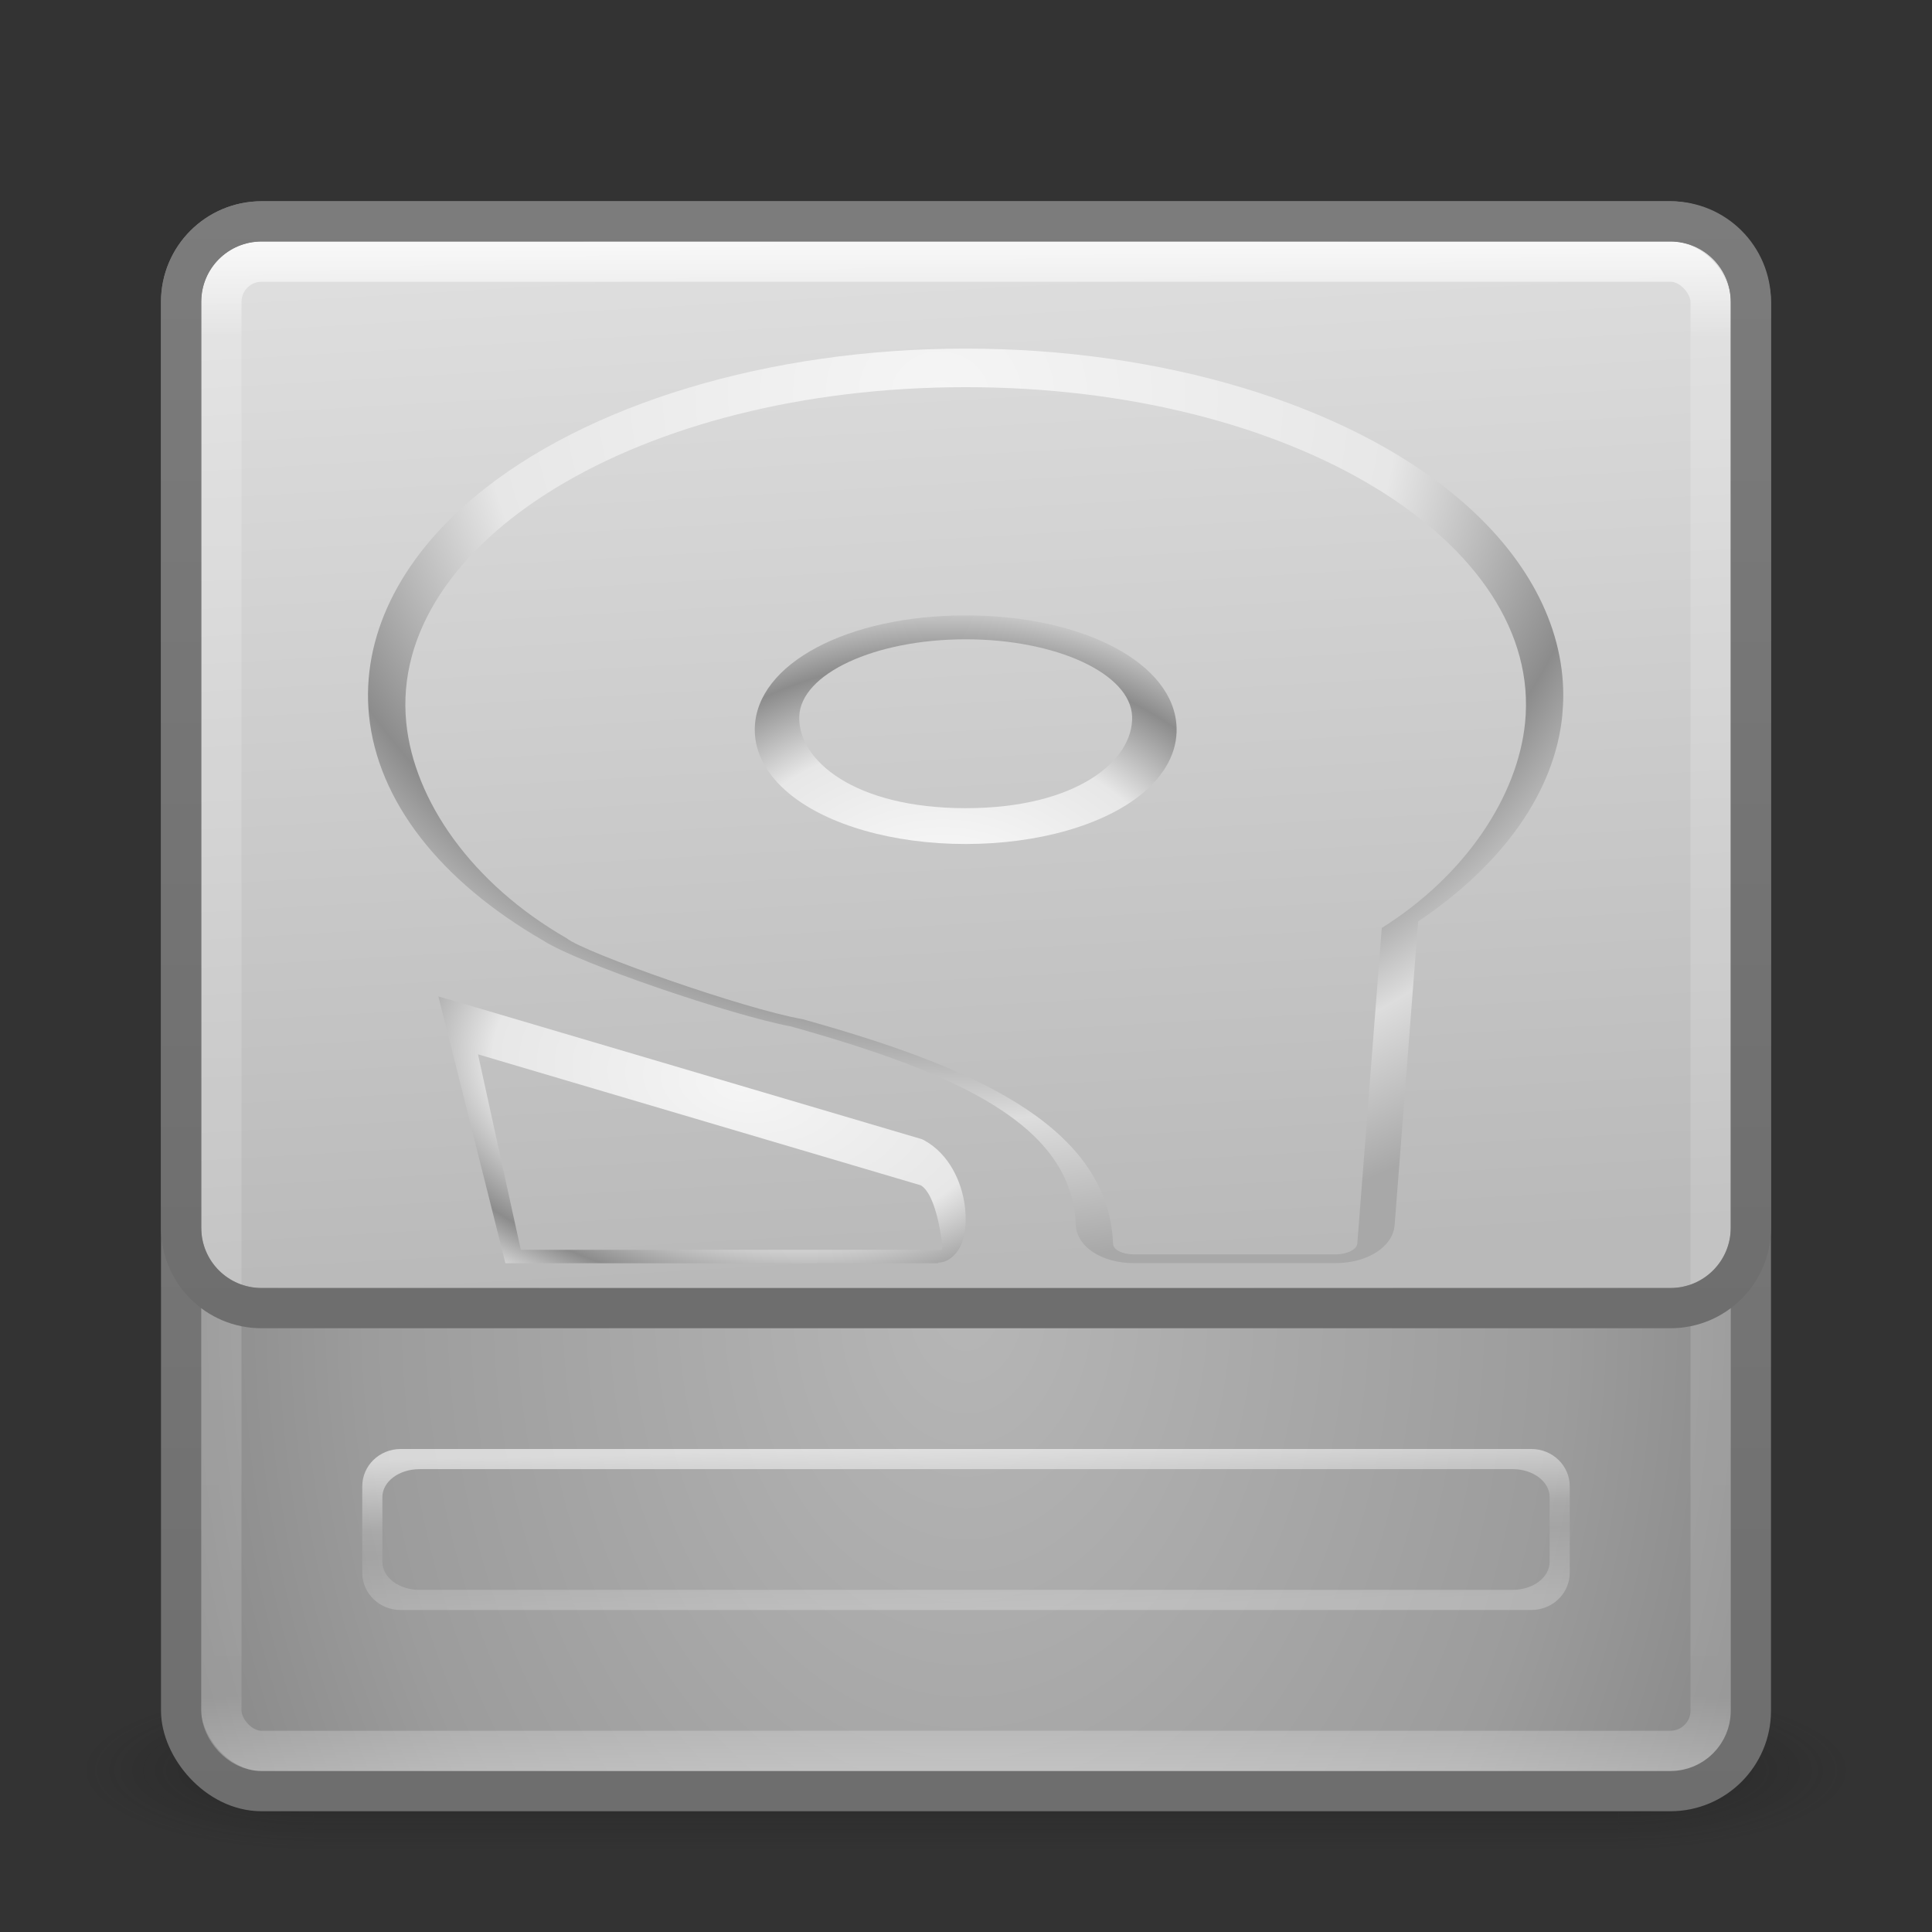 <?xml version="1.0" encoding="UTF-8" standalone="no"?>
<!-- Created with Inkscape (http://www.inkscape.org/) -->

<svg
   xmlns:dc="http://purl.org/dc/elements/1.1/"
   xmlns:cc="http://creativecommons.org/ns#"
   xmlns:rdf="http://www.w3.org/1999/02/22-rdf-syntax-ns#"
   xmlns:svg="http://www.w3.org/2000/svg"
   xmlns="http://www.w3.org/2000/svg"
   xmlns:xlink="http://www.w3.org/1999/xlink"
   xmlns:sodipodi="http://sodipodi.sourceforge.net/DTD/sodipodi-0.dtd"
   xmlns:inkscape="http://www.inkscape.org/namespaces/inkscape"
   version="1.1"
   width="48"
   height="48"
   id="svg4471"
   inkscape:version="0.91 r"
   sodipodi:docname="gnome-disks.svg">
  <rect width="100%" height="100%" fill="#333333" stroke="none"/>
  <sodipodi:namedview
     pagecolor="#ffc3ff"
     bordercolor="#666666"
     borderopacity="1"
     objecttolerance="10"
     gridtolerance="10"
     guidetolerance="10"
     inkscape:pageopacity="0"
     inkscape:pageshadow="2"
     inkscape:window-width="1600"
     inkscape:window-height="845"
     id="namedview114"
     showgrid="false"
     inkscape:zoom="8.6599296"
     inkscape:cx="-0.85240482"
     inkscape:cy="16.461595"
     inkscape:window-x="0"
     inkscape:window-y="30"
     inkscape:window-maximized="1"
     inkscape:current-layer="svg4471" />
  <defs
     id="defs4473">
    <linearGradient
       id="linearGradient4638">
      <stop
         offset="0"
         style="stop-color:#ffffff;stop-opacity:1"
         id="stop4640" />
      <stop
         offset="0.434"
         style="stop-color:#ffffff;stop-opacity:0.235"
         id="stop4642" />
      <stop
         offset="0.587"
         style="stop-color:#ffffff;stop-opacity:0.157"
         id="stop4644" />
      <stop
         offset="1"
         style="stop-color:#ffffff;stop-opacity:0.392"
         id="stop4646" />
    </linearGradient>
    <linearGradient
       x1="25.525"
       y1="35.429"
       x2="25.525"
       y2="15.738"
       id="linearGradient4330"
       xlink:href="#linearGradient3866-6"
       gradientUnits="userSpaceOnUse"
       gradientTransform="matrix(0.735,0,0,0.634,6.364,1.185)"
       spreadMethod="reflect" />
    <linearGradient
       id="linearGradient3866-6">
      <stop
         id="stop3868-7"
         style="stop-color:#969696;stop-opacity:1"
         offset="0" />
      <stop
         id="stop3872-0"
         style="stop-color:#858585;stop-opacity:0.635"
         offset="0.5" />
      <stop
         id="stop3870-0"
         style="stop-color:#939393;stop-opacity:0"
         offset="1" />
    </linearGradient>
    <linearGradient
       x1="24"
       y1="44"
       x2="24"
       y2="3.899"
       id="linearGradient4184"
       xlink:href="#linearGradient3856-8-9"
       gradientUnits="userSpaceOnUse"
       gradientTransform="matrix(-1,0,0,1,47.506,4.186)" />
    <linearGradient
       id="linearGradient3856-8-9">
      <stop
         id="stop3858-7-5"
         style="stop-color:#b67926;stop-opacity:1"
         offset="0" />
      <stop
         id="stop3860-2-2"
         style="stop-color:#eab41a;stop-opacity:1"
         offset="1" />
    </linearGradient>
    <linearGradient
       x1="24"
       y1="5"
       x2="24"
       y2="37.992"
       id="linearGradient3473-5"
       xlink:href="#linearGradient3924-803-9"
       gradientUnits="userSpaceOnUse"
       gradientTransform="translate(1.17e-5,1)" />
    <linearGradient
       id="linearGradient3924-803-9">
      <stop
         id="stop3252-4"
         style="stop-color:#ffffff;stop-opacity:1"
         offset="0" />
      <stop
         id="stop3254-4"
         style="stop-color:#ffffff;stop-opacity:0.235"
         offset="0.063" />
      <stop
         id="stop3256-1"
         style="stop-color:#ffffff;stop-opacity:0.157"
         offset="0.951" />
      <stop
         id="stop3258-8"
         style="stop-color:#ffffff;stop-opacity:0.392"
         offset="1" />
    </linearGradient>
    <linearGradient
       x1="24"
       y1="5"
       x2="24"
       y2="43"
       id="linearGradient3473"
       xlink:href="#linearGradient3924-803"
       gradientUnits="userSpaceOnUse"
       gradientTransform="translate(1.17e-5,1)" />
    <linearGradient
       id="linearGradient3924-803">
      <stop
         id="stop3252"
         style="stop-color:#ffffff;stop-opacity:1"
         offset="0" />
      <stop
         id="stop3254"
         style="stop-color:#ffffff;stop-opacity:0.235"
         offset="0.063" />
      <stop
         id="stop3256"
         style="stop-color:#ffffff;stop-opacity:0.157"
         offset="0.951" />
      <stop
         id="stop3258"
         style="stop-color:#ffffff;stop-opacity:0.392"
         offset="1" />
    </linearGradient>
    <linearGradient
       x1="15"
       y1="32"
       x2="15"
       y2="6"
       id="linearGradient4004-8"
       xlink:href="#linearGradient3909-3"
       gradientUnits="userSpaceOnUse" />
    <linearGradient
       id="linearGradient3909-3">
      <stop
         id="stop3911-8"
         style="stop-color:#dfdfdf;stop-opacity:1"
         offset="0" />
      <stop
         id="stop3913-4"
         style="stop-color:#b9b9b9;stop-opacity:1"
         offset="1" />
    </linearGradient>
    <linearGradient
       x1="19.567"
       y1="38.228"
       x2="19.567"
       y2="34.481"
       id="linearGradient4004-9"
       xlink:href="#linearGradient4026"
       gradientUnits="userSpaceOnUse"
       gradientTransform="translate(0,-1)" />
    <linearGradient
       id="linearGradient4026">
      <stop
         id="stop4028"
         style="stop-color:#ffeeb6;stop-opacity:1"
         offset="0" />
      <stop
         id="stop4030"
         style="stop-color:#feeeb7;stop-opacity:1"
         offset="1" />
    </linearGradient>
    <linearGradient
       x1="24"
       y1="5"
       x2="24"
       y2="43"
       id="linearGradient3068"
       xlink:href="#linearGradient3924-803-0"
       gradientUnits="userSpaceOnUse"
       gradientTransform="matrix(0.838,0,0,0.514,3.892,7.676)" />
    <linearGradient
       id="linearGradient3924-803-0">
      <stop
         id="stop3252-06"
         style="stop-color:#ffffff;stop-opacity:1"
         offset="0" />
      <stop
         id="stop3254-1"
         style="stop-color:#ffffff;stop-opacity:0.235"
         offset="0.063" />
      <stop
         id="stop3256-0"
         style="stop-color:#ffffff;stop-opacity:0.157"
         offset="0.951" />
      <stop
         id="stop3258-2"
         style="stop-color:#ffffff;stop-opacity:0.392"
         offset="1" />
    </linearGradient>
    <linearGradient
       x1="16.626"
       y1="15.298"
       x2="20.055"
       y2="24.628"
       id="linearGradient3071"
       xlink:href="#linearGradient8265-821-176-38-919-66-249-7-7"
       gradientUnits="userSpaceOnUse"
       gradientTransform="matrix(0.695,0,0,0.705,7.294,5.974)" />
    <linearGradient
       id="linearGradient8265-821-176-38-919-66-249-7-7">
      <stop
         id="stop2687-1-9"
         style="stop-color:#ffffff;stop-opacity:1"
         offset="0" />
      <stop
         id="stop2689-5-4"
         style="stop-color:#ffffff;stop-opacity:0"
         offset="1" />
    </linearGradient>
    <linearGradient
       x1="25.525"
       y1="30.189"
       x2="25.525"
       y2="15.738"
       id="linearGradient3074"
       xlink:href="#linearGradient3333-4-4"
       gradientUnits="userSpaceOnUse"
       gradientTransform="matrix(0.735,0,0,0.634,6.364,-0.209)"
       spreadMethod="reflect" />
    <linearGradient
       id="linearGradient3333-4-4">
      <stop
         id="stop3335-4-6"
         style="stop-color:#ffffff;stop-opacity:1"
         offset="0" />
      <stop
         id="stop3337-7-2"
         style="stop-color:#ffffff;stop-opacity:0"
         offset="1" />
    </linearGradient>
    <linearGradient
       x1="23.904"
       y1="35.75"
       x2="23.904"
       y2="20.443"
       id="linearGradient3077"
       xlink:href="#linearGradient3495"
       gradientUnits="userSpaceOnUse"
       gradientTransform="matrix(0.733,0,0,0.677,6.47,1.347)" />
    <linearGradient
       id="linearGradient3495">
      <stop
         id="stop3497"
         style="stop-color:#000000;stop-opacity:1"
         offset="0" />
      <stop
         id="stop3874"
         style="stop-color:#000000;stop-opacity:0.498"
         offset="0.5" />
      <stop
         id="stop3499"
         style="stop-color:#000000;stop-opacity:0"
         offset="1" />
    </linearGradient>
    <linearGradient
       x1="25.525"
       y1="30.189"
       x2="25.525"
       y2="15.738"
       id="linearGradient3080"
       xlink:href="#linearGradient3333-4"
       gradientUnits="userSpaceOnUse"
       gradientTransform="matrix(0.735,0,0,0.634,6.364,2.364)"
       spreadMethod="reflect" />
    <linearGradient
       id="linearGradient3333-4">
      <stop
         id="stop3335-4"
         style="stop-color:#ffffff;stop-opacity:1"
         offset="0" />
      <stop
         id="stop3337-7"
         style="stop-color:#ffffff;stop-opacity:0"
         offset="1" />
    </linearGradient>
    <linearGradient
       x1="25.525"
       y1="30.189"
       x2="25.525"
       y2="15.738"
       id="linearGradient3083"
       xlink:href="#linearGradient3866"
       gradientUnits="userSpaceOnUse"
       gradientTransform="matrix(0.735,0,0,0.634,6.364,1.185)"
       spreadMethod="reflect" />
    <linearGradient
       id="linearGradient3866">
      <stop
         id="stop3868"
         style="stop-color:#a0a0a0;stop-opacity:1"
         offset="0" />
      <stop
         id="stop3872"
         style="stop-color:#8f8f8f;stop-opacity:0.635"
         offset="0.5" />
      <stop
         id="stop3870"
         style="stop-color:#9d9d9d;stop-opacity:0"
         offset="1" />
    </linearGradient>
    <linearGradient
       x1="20.053"
       y1="10.637"
       x2="20.053"
       y2="45.244"
       id="linearGradient3086"
       xlink:href="#linearGradient3600"
       gradientUnits="userSpaceOnUse"
       gradientTransform="matrix(0.711,0,0,0.604,6.933,3.07)" />
    <linearGradient
       id="linearGradient3600">
      <stop
         id="stop3602"
         style="stop-color:#f4f4f4;stop-opacity:1"
         offset="0" />
      <stop
         id="stop3604"
         style="stop-color:#dbdbdb;stop-opacity:1"
         offset="1" />
    </linearGradient>
    <radialGradient
       cx="19.74"
       cy="8.45"
       r="20"
       fx="19.74"
       fy="8.45"
       id="radialGradient3155"
       xlink:href="#linearGradient3846"
       gradientUnits="userSpaceOnUse"
       gradientTransform="matrix(3.8129384e-8,1.536,-1.126,0,33.516,2.069)" />
    <linearGradient
       id="linearGradient3846">
      <stop
         id="stop3848"
         style="stop-color:#b6b6b6;stop-opacity:1"
         offset="0" />
      <stop
         id="stop3852"
         style="stop-color:#9c9c9c;stop-opacity:1"
         offset="0.661" />
      <stop
         id="stop3854"
         style="stop-color:#828282;stop-opacity:1"
         offset="1" />
    </linearGradient>
    <linearGradient
       x1="24"
       y1="44"
       x2="24"
       y2="3.899"
       id="linearGradient3157"
       xlink:href="#linearGradient3856"
       gradientUnits="userSpaceOnUse"
       gradientTransform="translate(-4.3e-5,1)" />
    <linearGradient
       id="linearGradient3856">
      <stop
         id="stop3858"
         style="stop-color:#6e6e6e;stop-opacity:1"
         offset="0" />
      <stop
         id="stop3860"
         style="stop-color:#828282;stop-opacity:1"
         offset="1" />
    </linearGradient>
    <radialGradient
       cx="4.993"
       cy="43.5"
       r="2.5"
       fx="4.993"
       fy="43.5"
       id="radialGradient3013-896"
       xlink:href="#linearGradient3688-166-749-2-324"
       gradientUnits="userSpaceOnUse"
       gradientTransform="matrix(2.004,0,0,1.4,27.988,-17.4)" />
    <linearGradient
       id="linearGradient3688-166-749-2-324">
      <stop
         id="stop3216"
         style="stop-color:#181818;stop-opacity:1"
         offset="0" />
      <stop
         id="stop3218"
         style="stop-color:#181818;stop-opacity:0"
         offset="1" />
    </linearGradient>
    <radialGradient
       cx="4.993"
       cy="43.5"
       r="2.5"
       fx="4.993"
       fy="43.5"
       id="radialGradient3015-826"
       xlink:href="#linearGradient3688-464-309-8-331"
       gradientUnits="userSpaceOnUse"
       gradientTransform="matrix(2.004,0,0,1.4,-20.012,-104.4)" />
    <linearGradient
       id="linearGradient3688-464-309-8-331">
      <stop
         id="stop3222"
         style="stop-color:#181818;stop-opacity:1"
         offset="0" />
      <stop
         id="stop3224"
         style="stop-color:#181818;stop-opacity:0"
         offset="1" />
    </linearGradient>
    <linearGradient
       id="linearGradient3702-501-757-6-946">
      <stop
         id="stop3228"
         style="stop-color:#181818;stop-opacity:0"
         offset="0" />
      <stop
         id="stop3230"
         style="stop-color:#181818;stop-opacity:1"
         offset="0.5" />
      <stop
         id="stop3232"
         style="stop-color:#181818;stop-opacity:0"
         offset="1" />
    </linearGradient>
    <linearGradient
       x1="25.058"
       y1="47.028"
       x2="25.058"
       y2="39.999"
       id="linearGradient4469"
       xlink:href="#linearGradient3702-501-757-6-946"
       gradientUnits="userSpaceOnUse" />
    <radialGradient
       cx="113.065"
       cy="97.588"
       r="2.563"
       fx="113.667"
       fy="98"
       id="radialGradient4241"
       gradientUnits="userSpaceOnUse">
      <stop
         id="stop4243"
         style="stop-color:#eeeeee;stop-opacity:1"
         offset="0" />
      <stop
         id="stop4245"
         style="stop-color:#cecece;stop-opacity:1"
         offset="0.16" />
      <stop
         id="stop4247"
         style="stop-color:#888888;stop-opacity:1"
         offset="0.468" />
      <stop
         id="stop4249"
         style="stop-color:#555555;stop-opacity:1"
         offset="1" />
    </radialGradient>
    <radialGradient
       cx="113.065"
       cy="97.588"
       r="2.563"
       fx="113.667"
       fy="98"
       id="radialGradient4680"
       gradientUnits="userSpaceOnUse">
      <stop
         id="stop4682"
         style="stop-color:#eeeeee;stop-opacity:1"
         offset="0" />
      <stop
         id="stop4684"
         style="stop-color:#cecece;stop-opacity:1"
         offset="0.16" />
      <stop
         id="stop4686"
         style="stop-color:#888888;stop-opacity:1"
         offset="0.468" />
      <stop
         id="stop4688"
         style="stop-color:#555555;stop-opacity:1"
         offset="1" />
    </radialGradient>
    <radialGradient
       cx="113.065"
       cy="97.588"
       r="2.563"
       fx="113.667"
       fy="98"
       id="radialGradient4691"
       gradientUnits="userSpaceOnUse">
      <stop
         id="stop4693"
         style="stop-color:#eeeeee;stop-opacity:1"
         offset="0" />
      <stop
         id="stop4695"
         style="stop-color:#cecece;stop-opacity:1"
         offset="0.16" />
      <stop
         id="stop4697"
         style="stop-color:#888888;stop-opacity:1"
         offset="0.468" />
      <stop
         id="stop4699"
         style="stop-color:#555555;stop-opacity:1"
         offset="1" />
    </radialGradient>
    <radialGradient
       cx="113.065"
       cy="97.588"
       r="2.563"
       fx="113.667"
       fy="98"
       id="radialGradient4702"
       gradientUnits="userSpaceOnUse">
      <stop
         id="stop4704"
         style="stop-color:#eeeeee;stop-opacity:1"
         offset="0" />
      <stop
         id="stop4706"
         style="stop-color:#cecece;stop-opacity:1"
         offset="0.16" />
      <stop
         id="stop4708"
         style="stop-color:#888888;stop-opacity:1"
         offset="0.468" />
      <stop
         id="stop4710"
         style="stop-color:#555555;stop-opacity:1"
         offset="1" />
    </radialGradient>
    <radialGradient
       r="78.728"
       gradientTransform="matrix(0.169,0,0,-0.119,0.32,38.144)"
       cx="142.62"
       cy="191.85"
       gradientUnits="userSpaceOnUse"
       id="radialGradient2920-4">
      <stop
         offset="0"
         style="stop-color:#fff"
         id="stop7611-2" />
      <stop
         offset=".47"
         style="stop-color:#e7e7e7"
         id="stop7677-6" />
      <stop
         offset=".672"
         style="stop-color:#8c8c8c"
         id="stop7613-0" />
      <stop
         offset=".835"
         style="stop-color:#ddd"
         id="stop7617-9" />
      <stop
         offset="1"
         style="stop-color:#a8a8a8"
         id="stop7615-2" />
    </radialGradient>
    <radialGradient
       r="2.563"
       gradientTransform="matrix(-0.329,0,0,0.35,-4.792,-8.532)"
       cx="113.07"
       cy="97.588"
       gradientUnits="userSpaceOnUse"
       xlink:href="#radialGradient4241-0"
       fy="98"
       fx="113.67"
       id="radialGradient2965-5" />
    <radialGradient
       r="2.563"
       cx="113.07"
       cy="97.588"
       gradientUnits="userSpaceOnUse"
       fy="98"
       fx="113.67"
       id="radialGradient4241-0">
      <stop
         offset="0"
         style="stop-color:#eee"
         id="stop4243-7" />
      <stop
         offset=".16"
         style="stop-color:#cecece"
         id="stop4245-9" />
      <stop
         offset=".468"
         style="stop-color:#888"
         id="stop4247-5" />
      <stop
         offset="1"
         style="stop-color:#555"
         id="stop4249-4" />
    </radialGradient>
    <radialGradient
       r="2.563"
       gradientTransform="matrix(0.223,-0.038,0.025,0.149,-64.901,-8.494)"
       cx="113.07"
       cy="97.588"
       gradientUnits="userSpaceOnUse"
       xlink:href="#radialGradient4241-0"
       fy="98"
       fx="113.67"
       id="radialGradient2959-4" />
    <radialGradient
       r="2.563"
       cx="113.07"
       cy="97.588"
       gradientUnits="userSpaceOnUse"
       fy="98"
       fx="113.67"
       id="radialGradient4725">
      <stop
         offset="0"
         style="stop-color:#eee"
         id="stop4727" />
      <stop
         offset=".16"
         style="stop-color:#cecece"
         id="stop4729" />
      <stop
         offset=".468"
         style="stop-color:#888"
         id="stop4731" />
      <stop
         offset="1"
         style="stop-color:#555"
         id="stop4733" />
    </radialGradient>
    <radialGradient
       r="2.563"
       gradientTransform="matrix(0.223,0.034,-0.023,0.149,-31.964,-16.658)"
       cx="113.07"
       cy="97.588"
       gradientUnits="userSpaceOnUse"
       xlink:href="#radialGradient4241-0"
       fy="98"
       fx="113.67"
       id="radialGradient2953-7" />
    <radialGradient
       r="2.563"
       cx="113.07"
       cy="97.588"
       gradientUnits="userSpaceOnUse"
       fy="98"
       fx="113.67"
       id="radialGradient4736">
      <stop
         offset="0"
         style="stop-color:#eee"
         id="stop4738" />
      <stop
         offset=".16"
         style="stop-color:#cecece"
         id="stop4740" />
      <stop
         offset=".468"
         style="stop-color:#888"
         id="stop4742" />
      <stop
         offset="1"
         style="stop-color:#555"
         id="stop4744" />
    </radialGradient>
    <radialGradient
       r="2.563"
       gradientTransform="matrix(0.329,0,0,0.35,-40.7,-8.532)"
       cx="113.07"
       cy="97.588"
       gradientUnits="userSpaceOnUse"
       xlink:href="#radialGradient4241-0"
       fy="98"
       fx="113.67"
       id="radialGradient2947-0" />
    <radialGradient
       r="2.563"
       cx="113.07"
       cy="97.588"
       gradientUnits="userSpaceOnUse"
       fy="98"
       fx="113.67"
       id="radialGradient4747">
      <stop
         offset="0"
         style="stop-color:#eee"
         id="stop4749" />
      <stop
         offset=".16"
         style="stop-color:#cecece"
         id="stop4751" />
      <stop
         offset=".468"
         style="stop-color:#888"
         id="stop4753" />
      <stop
         offset="1"
         style="stop-color:#555"
         id="stop4755" />
    </radialGradient>
    <linearGradient
       id="linearGradient9641">
      <stop
         style="stop-color:#babdb6;stop-opacity:1"
         offset="0"
         id="stop9643" />
      <stop
         style="stop-color:#555753;stop-opacity:1"
         offset="1"
         id="stop9645" />
    </linearGradient>
    <linearGradient
       id="linearGradient3804">
      <stop
         id="stop3806"
         offset="0"
         style="stop-color:#2f302e;stop-opacity:1;" />
      <stop
         id="stop3808"
         offset="1"
         style="stop-color:#555753;stop-opacity:1;" />
    </linearGradient>
    <linearGradient
       id="linearGradient4122">
      <stop
         style="stop-color:white;stop-opacity:1"
         offset="0"
         id="stop4124" />
      <stop
         id="stop4130"
         offset="0.25"
         style="stop-color:#babdb6;stop-opacity:1" />
      <stop
         style="stop-color:#eeeeec;stop-opacity:1"
         offset="0.375"
         id="stop4132" />
      <stop
         id="stop4126"
         offset="0.5"
         style="stop-color:#babdb6;stop-opacity:1" />
      <stop
         style="stop-color:#eeeeec;stop-opacity:1"
         offset="1"
         id="stop4128" />
    </linearGradient>
    <linearGradient
       id="linearGradient8838">
      <stop
         id="stop8840"
         style="stop-color:#000000;stop-opacity:1"
         offset="0" />
      <stop
         id="stop8842"
         style="stop-color:#000000;stop-opacity:0"
         offset="1" />
    </linearGradient>
    <linearGradient
       id="linearGradient5690">
      <stop
         style="stop-color:white;stop-opacity:1;"
         offset="0"
         id="stop5692" />
      <stop
         style="stop-color:#555753;stop-opacity:1"
         offset="1"
         id="stop5694" />
    </linearGradient>
    <linearGradient
       id="linearGradient4070">
      <stop
         id="stop4072"
         offset="0"
         style="stop-color:white;stop-opacity:1" />
      <stop
         style="stop-color:white;stop-opacity:1;"
         offset="0.5"
         id="stop4074" />
      <stop
         id="stop4076"
         offset="1"
         style="stop-color:#888a85;stop-opacity:1" />
    </linearGradient>
    <linearGradient
       id="linearGradient4078">
      <stop
         id="stop4080"
         offset="0"
         style="stop-color:#d3d7cf;stop-opacity:1" />
      <stop
         style="stop-color:#babdb6;stop-opacity:1"
         offset="0.5"
         id="stop4082" />
      <stop
         id="stop4084"
         offset="1"
         style="stop-color:#eeeeec;stop-opacity:0" />
    </linearGradient>
    <linearGradient
       inkscape:collect="always"
       xlink:href="#linearGradient4638"
       id="linearGradient4636-6"
       x1="24.4"
       y1="35.917"
       x2="24.498"
       y2="39.961"
       gradientUnits="userSpaceOnUse" />
    <linearGradient
       gradientTransform="matrix(1,0,0,-1,-45.505,38.821)"
       gradientUnits="userSpaceOnUse"
       xlink:href="#linearGradient3909-3"
       id="linearGradient4004-8-4"
       y2="6.062"
       x2="16.486"
       y1="32"
       x1="15" />
    <radialGradient
       gradientTransform="matrix(3.8129384e-8,1.536,-1.126,0,-11.989,2.889)"
       gradientUnits="userSpaceOnUse"
       xlink:href="#linearGradient3846-6"
       id="radialGradient3155-9"
       fy="8.45"
       fx="19.74"
       r="20"
       cy="8.45"
       cx="19.74" />
    <linearGradient
       id="linearGradient3846-6">
      <stop
         offset="0"
         style="stop-color:#e5e5e5;stop-opacity:1"
         id="stop3848-3" />
      <stop
         offset="0.262"
         style="stop-color:#b9b9b9;stop-opacity:1"
         id="stop3850" />
      <stop
         offset="0.661"
         style="stop-color:#9c9c9c;stop-opacity:1"
         id="stop3852-3" />
      <stop
         offset="1"
         style="stop-color:#828282;stop-opacity:1"
         id="stop3854-2" />
    </linearGradient>
    <radialGradient
       gradientTransform="matrix(2.004,0,0,1.4,27.988,-17.4)"
       gradientUnits="userSpaceOnUse"
       xlink:href="#linearGradient3688-166-749-2-324"
       id="radialGradient3013-896-7"
       fy="43.5"
       fx="4.993"
       r="2.5"
       cy="43.5"
       cx="4.993" />
    <radialGradient
       gradientTransform="matrix(2.004,0,0,1.4,-20.012,-104.4)"
       gradientUnits="userSpaceOnUse"
       xlink:href="#linearGradient3688-166-749-2-324"
       id="radialGradient3015-826-3"
       fy="43.5"
       fx="4.993"
       r="2.5"
       cy="43.5"
       cx="4.993" />
    <linearGradient
       gradientUnits="userSpaceOnUse"
       xlink:href="#linearGradient3702-501-757-6-946"
       id="linearGradient4585"
       y2="39.999"
       x2="25.058"
       y1="47.028"
       x1="25.058" />
    <radialGradient
       gradientUnits="userSpaceOnUse"
       id="radialGradient4241-2"
       fy="98"
       fx="113.667"
       r="2.563"
       cy="97.588"
       cx="113.065">
      <stop
         offset="0"
         style="stop-color:#eeeeee;stop-opacity:1"
         id="stop4243-6" />
      <stop
         offset="0.16"
         style="stop-color:#cecece;stop-opacity:1"
         id="stop4245-4" />
      <stop
         offset="0.468"
         style="stop-color:#888888;stop-opacity:1"
         id="stop4247-2" />
      <stop
         offset="1"
         style="stop-color:#555555;stop-opacity:1"
         id="stop4249-8" />
    </radialGradient>
    <radialGradient
       gradientUnits="userSpaceOnUse"
       id="radialGradient4680-4"
       fy="98"
       fx="113.667"
       r="2.563"
       cy="97.588"
       cx="113.065">
      <stop
         offset="0"
         style="stop-color:#eeeeee;stop-opacity:1"
         id="stop4682-7" />
      <stop
         offset="0.16"
         style="stop-color:#cecece;stop-opacity:1"
         id="stop4684-1" />
      <stop
         offset="0.468"
         style="stop-color:#888888;stop-opacity:1"
         id="stop4686-7" />
      <stop
         offset="1"
         style="stop-color:#555555;stop-opacity:1"
         id="stop4688-5" />
    </radialGradient>
    <radialGradient
       gradientUnits="userSpaceOnUse"
       id="radialGradient4691-7"
       fy="98"
       fx="113.667"
       r="2.563"
       cy="97.588"
       cx="113.065">
      <stop
         offset="0"
         style="stop-color:#eeeeee;stop-opacity:1"
         id="stop4693-3" />
      <stop
         offset="0.16"
         style="stop-color:#cecece;stop-opacity:1"
         id="stop4695-6" />
      <stop
         offset="0.468"
         style="stop-color:#888888;stop-opacity:1"
         id="stop4697-8" />
      <stop
         offset="1"
         style="stop-color:#555555;stop-opacity:1"
         id="stop4699-5" />
    </radialGradient>
    <radialGradient
       gradientUnits="userSpaceOnUse"
       id="radialGradient4702-7"
       fy="98"
       fx="113.667"
       r="2.563"
       cy="97.588"
       cx="113.065">
      <stop
         offset="0"
         style="stop-color:#eeeeee;stop-opacity:1"
         id="stop4704-6" />
      <stop
         offset="0.16"
         style="stop-color:#cecece;stop-opacity:1"
         id="stop4706-0" />
      <stop
         offset="0.468"
         style="stop-color:#888888;stop-opacity:1"
         id="stop4708-0" />
      <stop
         offset="1"
         style="stop-color:#555555;stop-opacity:1"
         id="stop4710-0" />
    </radialGradient>
    <radialGradient
       id="radialGradient2920-4-2"
       gradientUnits="userSpaceOnUse"
       cy="191.85"
       cx="142.62"
       gradientTransform="matrix(0.169,0,0,-0.119,0.32,38.144)"
       r="78.728">
      <stop
         id="stop7611-2-6"
         style="stop-color:#fff"
         offset="0" />
      <stop
         id="stop7677-6-7"
         style="stop-color:#e7e7e7"
         offset=".47" />
      <stop
         id="stop7613-0-9"
         style="stop-color:#8c8c8c"
         offset=".672" />
      <stop
         id="stop7617-9-6"
         style="stop-color:#ddd"
         offset=".835" />
      <stop
         id="stop7615-2-0"
         style="stop-color:#a8a8a8"
         offset="1" />
    </radialGradient>
    <radialGradient
       id="radialGradient2965-5-6"
       fx="113.67"
       fy="98"
       xlink:href="#radialGradient4241-0-0"
       gradientUnits="userSpaceOnUse"
       cy="97.588"
       cx="113.07"
       gradientTransform="matrix(-0.329,0,0,0.35,-4.792,-8.532)"
       r="2.563" />
    <radialGradient
       id="radialGradient4241-0-0"
       fx="113.67"
       fy="98"
       gradientUnits="userSpaceOnUse"
       cy="97.588"
       cx="113.07"
       r="2.563">
      <stop
         id="stop4243-7-1"
         style="stop-color:#eee"
         offset="0" />
      <stop
         id="stop4245-9-8"
         style="stop-color:#cecece"
         offset=".16" />
      <stop
         id="stop4247-5-6"
         style="stop-color:#888"
         offset=".468" />
      <stop
         id="stop4249-4-5"
         style="stop-color:#555"
         offset="1" />
    </radialGradient>
    <radialGradient
       id="radialGradient2959-4-5"
       fx="113.67"
       fy="98"
       xlink:href="#radialGradient4241-0-0"
       gradientUnits="userSpaceOnUse"
       cy="97.588"
       cx="113.07"
       gradientTransform="matrix(0.223,-0.038,0.025,0.149,-64.901,-8.494)"
       r="2.563" />
    <radialGradient
       id="radialGradient4725-1"
       fx="113.67"
       fy="98"
       gradientUnits="userSpaceOnUse"
       cy="97.588"
       cx="113.07"
       r="2.563">
      <stop
         id="stop4727-8"
         style="stop-color:#eee"
         offset="0" />
      <stop
         id="stop4729-5"
         style="stop-color:#cecece"
         offset=".16" />
      <stop
         id="stop4731-7"
         style="stop-color:#888"
         offset=".468" />
      <stop
         id="stop4733-5"
         style="stop-color:#555"
         offset="1" />
    </radialGradient>
    <radialGradient
       id="radialGradient2953-7-6"
       fx="113.67"
       fy="98"
       xlink:href="#radialGradient4241-0-0"
       gradientUnits="userSpaceOnUse"
       cy="97.588"
       cx="113.07"
       gradientTransform="matrix(0.223,0.034,-0.023,0.149,-31.964,-16.658)"
       r="2.563" />
    <radialGradient
       id="radialGradient4736-6"
       fx="113.67"
       fy="98"
       gradientUnits="userSpaceOnUse"
       cy="97.588"
       cx="113.07"
       r="2.563">
      <stop
         id="stop4738-2"
         style="stop-color:#eee"
         offset="0" />
      <stop
         id="stop4740-5"
         style="stop-color:#cecece"
         offset=".16" />
      <stop
         id="stop4742-9"
         style="stop-color:#888"
         offset=".468" />
      <stop
         id="stop4744-0"
         style="stop-color:#555"
         offset="1" />
    </radialGradient>
    <radialGradient
       id="radialGradient2947-0-3"
       fx="113.67"
       fy="98"
       xlink:href="#radialGradient4241-0-0"
       gradientUnits="userSpaceOnUse"
       cy="97.588"
       cx="113.07"
       gradientTransform="matrix(0.329,0,0,0.35,-40.7,-8.532)"
       r="2.563" />
    <radialGradient
       id="radialGradient4747-6"
       fx="113.67"
       fy="98"
       gradientUnits="userSpaceOnUse"
       cy="97.588"
       cx="113.07"
       r="2.563">
      <stop
         id="stop4749-8"
         style="stop-color:#eee"
         offset="0" />
      <stop
         id="stop4751-1"
         style="stop-color:#cecece"
         offset=".16" />
      <stop
         id="stop4753-6"
         style="stop-color:#888"
         offset=".468" />
      <stop
         id="stop4755-8"
         style="stop-color:#555"
         offset="1" />
    </radialGradient>
    <linearGradient
       y2="3.899"
       x2="24"
       y1="44"
       x1="24"
       gradientTransform="translate(-3.89e-6,-11)"
       gradientUnits="userSpaceOnUse"
       id="linearGradient4348"
       xlink:href="#linearGradient3856"
       inkscape:collect="always" />
    <radialGradient
       gradientTransform="matrix(0.352,-0.005,0.003,0.289,-27.024,-25.218)"
       gradientUnits="userSpaceOnUse"
       xlink:href="#linearGradient4035"
       id="radialGradient2923"
       fy="206.426"
       fx="141.747"
       r="78.728"
       cy="206.426"
       cx="141.747" />
    <linearGradient
       id="linearGradient4035">
      <stop
         offset="0"
         style="stop-color:#f5f5f5;stop-opacity:1"
         id="stop4037" />
      <stop
         offset="0.47"
         style="stop-color:#e7e7e7;stop-opacity:1"
         id="stop4039" />
      <stop
         offset="0.693"
         style="stop-color:#8c8c8c;stop-opacity:1"
         id="stop4041" />
      <stop
         offset="0.835"
         style="stop-color:#dddddd;stop-opacity:1"
         id="stop4043" />
      <stop
         offset="1"
         style="stop-color:#a8a8a8;stop-opacity:1"
         id="stop4045" />
    </linearGradient>
    <radialGradient
       gradientTransform="matrix(0.185,0,0,-0.131,-3.111,45.048)"
       gradientUnits="userSpaceOnUse"
       xlink:href="#linearGradient7609"
       id="radialGradient2920"
       fy="191.854"
       fx="142.622"
       r="78.728"
       cy="191.854"
       cx="142.622" />
    <linearGradient
       id="linearGradient7609">
      <stop
         offset="0"
         style="stop-color:#ffffff;stop-opacity:1"
         id="stop7611" />
      <stop
         offset="0.47"
         style="stop-color:#e7e7e7;stop-opacity:1"
         id="stop7677" />
      <stop
         offset="0.672"
         style="stop-color:#8c8c8c;stop-opacity:1"
         id="stop7613" />
      <stop
         offset="0.835"
         style="stop-color:#dddddd;stop-opacity:1"
         id="stop7617" />
      <stop
         offset="1"
         style="stop-color:#a8a8a8;stop-opacity:1"
         id="stop7615" />
    </linearGradient>
    <radialGradient
       gradientTransform="matrix(-0.329,0,0,0.35,41.963,0.494)"
       gradientUnits="userSpaceOnUse"
       xlink:href="#radialGradient4241-8"
       id="radialGradient2965"
       fy="98"
       fx="113.667"
       r="2.563"
       cy="97.588"
       cx="113.065" />
    <radialGradient
       gradientUnits="userSpaceOnUse"
       id="radialGradient4241-8"
       fy="98"
       fx="113.667"
       r="2.563"
       cy="97.588"
       cx="113.065">
      <stop
         offset="0"
         style="stop-color:#eeeeee;stop-opacity:1"
         id="stop4243-4" />
      <stop
         offset="0.16"
         style="stop-color:#cecece;stop-opacity:1"
         id="stop4245-8" />
      <stop
         offset="0.468"
         style="stop-color:#888888;stop-opacity:1"
         id="stop4247-3" />
      <stop
         offset="1"
         style="stop-color:#555555;stop-opacity:1"
         id="stop4249-0" />
    </radialGradient>
    <radialGradient
       gradientTransform="matrix(0.223,-0.038,0.025,0.149,-18.146,0.532)"
       gradientUnits="userSpaceOnUse"
       xlink:href="#radialGradient4241-8"
       id="radialGradient2959"
       fy="98"
       fx="113.667"
       r="2.563"
       cy="97.588"
       cx="113.065" />
    <radialGradient
       gradientUnits="userSpaceOnUse"
       id="radialGradient4251"
       fy="98"
       fx="113.667"
       r="2.563"
       cy="97.588"
       cx="113.065">
      <stop
         offset="0"
         style="stop-color:#eeeeee;stop-opacity:1"
         id="stop4253" />
      <stop
         offset="0.16"
         style="stop-color:#cecece;stop-opacity:1"
         id="stop4255" />
      <stop
         offset="0.468"
         style="stop-color:#888888;stop-opacity:1"
         id="stop4257" />
      <stop
         offset="1"
         style="stop-color:#555555;stop-opacity:1"
         id="stop4259" />
    </radialGradient>
    <radialGradient
       gradientTransform="matrix(0.223,0.034,-0.023,0.149,14.791,-7.632)"
       gradientUnits="userSpaceOnUse"
       xlink:href="#radialGradient4241-8"
       id="radialGradient2953"
       fy="98"
       fx="113.667"
       r="2.563"
       cy="97.588"
       cx="113.065" />
    <radialGradient
       gradientUnits="userSpaceOnUse"
       id="radialGradient4262"
       fy="98"
       fx="113.667"
       r="2.563"
       cy="97.588"
       cx="113.065">
      <stop
         offset="0"
         style="stop-color:#eeeeee;stop-opacity:1"
         id="stop4264" />
      <stop
         offset="0.16"
         style="stop-color:#cecece;stop-opacity:1"
         id="stop4266" />
      <stop
         offset="0.468"
         style="stop-color:#888888;stop-opacity:1"
         id="stop4268" />
      <stop
         offset="1"
         style="stop-color:#555555;stop-opacity:1"
         id="stop4270" />
    </radialGradient>
    <radialGradient
       gradientTransform="matrix(0.191,-0.025,0.006,0.101,-7.437,4.429)"
       gradientUnits="userSpaceOnUse"
       xlink:href="#linearGradient4035"
       id="radialGradient2902"
       fy="143.828"
       fx="127.317"
       r="78.728"
       cy="143.828"
       cx="127.317" />
    <radialGradient
       gradientTransform="matrix(0.329,0,0,0.35,6.055,0.494)"
       gradientUnits="userSpaceOnUse"
       xlink:href="#radialGradient4241-8"
       id="radialGradient2947"
       fy="98"
       fx="113.667"
       r="2.563"
       cy="97.588"
       cx="113.065" />
    <radialGradient
       gradientUnits="userSpaceOnUse"
       id="radialGradient4286"
       fy="98"
       fx="113.667"
       r="2.563"
       cy="97.588"
       cx="113.065">
      <stop
         offset="0"
         style="stop-color:#eeeeee;stop-opacity:1"
         id="stop4288" />
      <stop
         offset="0.16"
         style="stop-color:#cecece;stop-opacity:1"
         id="stop4290" />
      <stop
         offset="0.468"
         style="stop-color:#888888;stop-opacity:1"
         id="stop4292" />
      <stop
         offset="1"
         style="stop-color:#555555;stop-opacity:1"
         id="stop4294" />
    </radialGradient>
    <linearGradient
       gradientTransform="matrix(1,0,0,-1,-2.9999999e-8,38)"
       gradientUnits="userSpaceOnUse"
       xlink:href="#linearGradient3909-3"
       id="linearGradient4004-8-5"
       y2="6.062"
       x2="16.486"
       y1="32"
       x1="15" />
    <radialGradient
       gradientTransform="matrix(3.8129384e-8,1.536,-1.126,0,-25.484,3.569)"
       gradientUnits="userSpaceOnUse"
       xlink:href="#linearGradient3846-6"
       id="radialGradient3155-1"
       fy="8.45"
       fx="19.74"
       r="20"
       cy="8.45"
       cx="19.74" />
    <radialGradient
       gradientTransform="matrix(2.004,0,0,1.4,27.988,-17.4)"
       gradientUnits="userSpaceOnUse"
       xlink:href="#linearGradient3688-166-749-2-324"
       id="radialGradient3013-896-6"
       fy="43.5"
       fx="4.993"
       r="2.5"
       cy="43.5"
       cx="4.993" />
    <radialGradient
       gradientTransform="matrix(2.004,0,0,1.4,-20.012,-104.4)"
       gradientUnits="userSpaceOnUse"
       xlink:href="#linearGradient3688-166-749-2-324"
       id="radialGradient3015-826-35"
       fy="43.5"
       fx="4.993"
       r="2.5"
       cy="43.5"
       cx="4.993" />
    <linearGradient
       gradientUnits="userSpaceOnUse"
       xlink:href="#linearGradient3702-501-757-6-946"
       id="linearGradient4963"
       y2="39.999"
       x2="25.058"
       y1="47.028"
       x1="25.058" />
    <radialGradient
       gradientUnits="userSpaceOnUse"
       id="radialGradient4241-23"
       fy="98"
       fx="113.667"
       r="2.563"
       cy="97.588"
       cx="113.065">
      <stop
         offset="0"
         style="stop-color:#eeeeee;stop-opacity:1"
         id="stop4243-5" />
      <stop
         offset="0.16"
         style="stop-color:#cecece;stop-opacity:1"
         id="stop4245-0" />
      <stop
         offset="0.468"
         style="stop-color:#888888;stop-opacity:1"
         id="stop4247-51" />
      <stop
         offset="1"
         style="stop-color:#555555;stop-opacity:1"
         id="stop4249-9" />
    </radialGradient>
    <radialGradient
       gradientUnits="userSpaceOnUse"
       id="radialGradient4680-0"
       fy="98"
       fx="113.667"
       r="2.563"
       cy="97.588"
       cx="113.065">
      <stop
         offset="0"
         style="stop-color:#eeeeee;stop-opacity:1"
         id="stop4682-1" />
      <stop
         offset="0.16"
         style="stop-color:#cecece;stop-opacity:1"
         id="stop4684-4" />
      <stop
         offset="0.468"
         style="stop-color:#888888;stop-opacity:1"
         id="stop4686-73" />
      <stop
         offset="1"
         style="stop-color:#555555;stop-opacity:1"
         id="stop4688-2" />
    </radialGradient>
    <radialGradient
       gradientUnits="userSpaceOnUse"
       id="radialGradient4691-0"
       fy="98"
       fx="113.667"
       r="2.563"
       cy="97.588"
       cx="113.065">
      <stop
         offset="0"
         style="stop-color:#eeeeee;stop-opacity:1"
         id="stop4693-33" />
      <stop
         offset="0.16"
         style="stop-color:#cecece;stop-opacity:1"
         id="stop4695-5" />
      <stop
         offset="0.468"
         style="stop-color:#888888;stop-opacity:1"
         id="stop4697-4" />
      <stop
         offset="1"
         style="stop-color:#555555;stop-opacity:1"
         id="stop4699-6" />
    </radialGradient>
    <radialGradient
       gradientUnits="userSpaceOnUse"
       id="radialGradient4702-9"
       fy="98"
       fx="113.667"
       r="2.563"
       cy="97.588"
       cx="113.065">
      <stop
         offset="0"
         style="stop-color:#eeeeee;stop-opacity:1"
         id="stop4704-2" />
      <stop
         offset="0.16"
         style="stop-color:#cecece;stop-opacity:1"
         id="stop4706-2" />
      <stop
         offset="0.468"
         style="stop-color:#888888;stop-opacity:1"
         id="stop4708-7" />
      <stop
         offset="1"
         style="stop-color:#555555;stop-opacity:1"
         id="stop4710-9" />
    </radialGradient>
    <radialGradient
       id="radialGradient2920-4-8"
       gradientUnits="userSpaceOnUse"
       cy="191.85"
       cx="142.62"
       gradientTransform="matrix(0.169,0,0,-0.119,0.32,38.144)"
       r="78.728">
      <stop
         id="stop7611-2-2"
         style="stop-color:#fff"
         offset="0" />
      <stop
         id="stop7677-6-6"
         style="stop-color:#e7e7e7"
         offset=".47" />
      <stop
         id="stop7613-0-91"
         style="stop-color:#8c8c8c"
         offset=".672" />
      <stop
         id="stop7617-9-9"
         style="stop-color:#ddd"
         offset=".835" />
      <stop
         id="stop7615-2-6"
         style="stop-color:#a8a8a8"
         offset="1" />
    </radialGradient>
    <radialGradient
       id="radialGradient2965-5-5"
       fx="113.67"
       fy="98"
       xlink:href="#radialGradient4241-0-2"
       gradientUnits="userSpaceOnUse"
       cy="97.588"
       cx="113.07"
       gradientTransform="matrix(-0.329,0,0,0.35,-4.792,-8.532)"
       r="2.563" />
    <radialGradient
       id="radialGradient4241-0-2"
       fx="113.67"
       fy="98"
       gradientUnits="userSpaceOnUse"
       cy="97.588"
       cx="113.07"
       r="2.563">
      <stop
         id="stop4243-7-15"
         style="stop-color:#eee"
         offset="0" />
      <stop
         id="stop4245-9-9"
         style="stop-color:#cecece"
         offset=".16" />
      <stop
         id="stop4247-5-2"
         style="stop-color:#888"
         offset=".468" />
      <stop
         id="stop4249-4-6"
         style="stop-color:#555"
         offset="1" />
    </radialGradient>
    <radialGradient
       id="radialGradient2959-4-9"
       fx="113.67"
       fy="98"
       xlink:href="#radialGradient4241-0-2"
       gradientUnits="userSpaceOnUse"
       cy="97.588"
       cx="113.07"
       gradientTransform="matrix(0.223,-0.038,0.025,0.149,-64.901,-8.494)"
       r="2.563" />
    <radialGradient
       id="radialGradient4725-3"
       fx="113.67"
       fy="98"
       gradientUnits="userSpaceOnUse"
       cy="97.588"
       cx="113.07"
       r="2.563">
      <stop
         id="stop4727-3"
         style="stop-color:#eee"
         offset="0" />
      <stop
         id="stop4729-9"
         style="stop-color:#cecece"
         offset=".16" />
      <stop
         id="stop4731-8"
         style="stop-color:#888"
         offset=".468" />
      <stop
         id="stop4733-59"
         style="stop-color:#555"
         offset="1" />
    </radialGradient>
    <radialGradient
       id="radialGradient2953-7-1"
       fx="113.67"
       fy="98"
       xlink:href="#radialGradient4241-0-2"
       gradientUnits="userSpaceOnUse"
       cy="97.588"
       cx="113.07"
       gradientTransform="matrix(0.223,0.034,-0.023,0.149,-31.964,-16.658)"
       r="2.563" />
    <radialGradient
       id="radialGradient4736-8"
       fx="113.67"
       fy="98"
       gradientUnits="userSpaceOnUse"
       cy="97.588"
       cx="113.07"
       r="2.563">
      <stop
         id="stop4738-7"
         style="stop-color:#eee"
         offset="0" />
      <stop
         id="stop4740-7"
         style="stop-color:#cecece"
         offset=".16" />
      <stop
         id="stop4742-4"
         style="stop-color:#888"
         offset=".468" />
      <stop
         id="stop4744-6"
         style="stop-color:#555"
         offset="1" />
    </radialGradient>
    <radialGradient
       id="radialGradient2947-0-9"
       fx="113.67"
       fy="98"
       xlink:href="#radialGradient4241-0-2"
       gradientUnits="userSpaceOnUse"
       cy="97.588"
       cx="113.07"
       gradientTransform="matrix(0.329,0,0,0.35,-40.7,-8.532)"
       r="2.563" />
    <radialGradient
       id="radialGradient4747-8"
       fx="113.67"
       fy="98"
       gradientUnits="userSpaceOnUse"
       cy="97.588"
       cx="113.07"
       r="2.563">
      <stop
         id="stop4749-5"
         style="stop-color:#eee"
         offset="0" />
      <stop
         id="stop4751-8"
         style="stop-color:#cecece"
         offset=".16" />
      <stop
         id="stop4753-69"
         style="stop-color:#888"
         offset=".468" />
      <stop
         id="stop4755-7"
         style="stop-color:#555"
         offset="1" />
    </radialGradient>
    <radialGradient
       gradientTransform="matrix(0.307,0.005,0.002,-0.274,-20.573,65.669)"
       gradientUnits="userSpaceOnUse"
       xlink:href="#linearGradient4035"
       id="radialGradient2923-7"
       fy="206.426"
       fx="141.747"
       r="78.728"
       cy="206.426"
       cx="141.747" />
    <radialGradient
       gradientTransform="matrix(0.162,0,0,0.124,0.313,-0.85)"
       gradientUnits="userSpaceOnUse"
       xlink:href="#linearGradient7609"
       id="radialGradient2920-0"
       fy="191.854"
       fx="142.622"
       r="78.728"
       cy="191.854"
       cx="142.622" />
    <radialGradient
       gradientTransform="matrix(-0.288,0,0,-0.331,39.681,41.328)"
       gradientUnits="userSpaceOnUse"
       xlink:href="#radialGradient4241-8-2"
       id="radialGradient2965-1"
       fy="98"
       fx="113.667"
       r="2.563"
       cy="97.588"
       cx="113.065" />
    <radialGradient
       gradientUnits="userSpaceOnUse"
       id="radialGradient4241-8-2"
       fy="98"
       fx="113.667"
       r="2.563"
       cy="97.588"
       cx="113.065">
      <stop
         offset="0"
         style="stop-color:#eeeeee;stop-opacity:1"
         id="stop4243-4-5" />
      <stop
         offset="0.16"
         style="stop-color:#cecece;stop-opacity:1"
         id="stop4245-8-6" />
      <stop
         offset="0.468"
         style="stop-color:#888888;stop-opacity:1"
         id="stop4247-3-3" />
      <stop
         offset="1"
         style="stop-color:#555555;stop-opacity:1"
         id="stop4249-0-4" />
    </radialGradient>
    <radialGradient
       gradientTransform="matrix(0.195,0.036,0.022,-0.141,-12.818,41.292)"
       gradientUnits="userSpaceOnUse"
       xlink:href="#radialGradient4241-8-2"
       id="radialGradient2959-1"
       fy="98"
       fx="113.667"
       r="2.563"
       cy="97.588"
       cx="113.065" />
    <radialGradient
       gradientUnits="userSpaceOnUse"
       id="radialGradient4251-3"
       fy="98"
       fx="113.667"
       r="2.563"
       cy="97.588"
       cx="113.065">
      <stop
         offset="0"
         style="stop-color:#eeeeee;stop-opacity:1"
         id="stop4253-5" />
      <stop
         offset="0.16"
         style="stop-color:#cecece;stop-opacity:1"
         id="stop4255-2" />
      <stop
         offset="0.468"
         style="stop-color:#888888;stop-opacity:1"
         id="stop4257-5" />
      <stop
         offset="1"
         style="stop-color:#555555;stop-opacity:1"
         id="stop4259-4" />
    </radialGradient>
    <radialGradient
       gradientTransform="matrix(0.195,-0.033,-0.02,-0.141,15.949,49.021)"
       gradientUnits="userSpaceOnUse"
       xlink:href="#radialGradient4241-8-2"
       id="radialGradient2953-6"
       fy="98"
       fx="113.667"
       r="2.563"
       cy="97.588"
       cx="113.065" />
    <radialGradient
       gradientUnits="userSpaceOnUse"
       id="radialGradient4262-6"
       fy="98"
       fx="113.667"
       r="2.563"
       cy="97.588"
       cx="113.065">
      <stop
         offset="0"
         style="stop-color:#eeeeee;stop-opacity:1"
         id="stop4264-2" />
      <stop
         offset="0.16"
         style="stop-color:#cecece;stop-opacity:1"
         id="stop4266-7" />
      <stop
         offset="0.468"
         style="stop-color:#888888;stop-opacity:1"
         id="stop4268-7" />
      <stop
         offset="1"
         style="stop-color:#555555;stop-opacity:1"
         id="stop4270-1" />
    </radialGradient>
    <radialGradient
       gradientTransform="matrix(0.166,0.024,0.005,-0.095,-3.465,37.603)"
       gradientUnits="userSpaceOnUse"
       xlink:href="#linearGradient4035"
       id="radialGradient2902-8"
       fy="143.828"
       fx="127.317"
       r="78.728"
       cy="143.828"
       cx="127.317" />
    <radialGradient
       gradientTransform="matrix(0.288,0,0,-0.331,8.319,41.328)"
       gradientUnits="userSpaceOnUse"
       xlink:href="#radialGradient4241-8-2"
       id="radialGradient2947-6"
       fy="98"
       fx="113.667"
       r="2.563"
       cy="97.588"
       cx="113.065" />
    <radialGradient
       gradientUnits="userSpaceOnUse"
       id="radialGradient4286-9"
       fy="98"
       fx="113.667"
       r="2.563"
       cy="97.588"
       cx="113.065">
      <stop
         offset="0"
         style="stop-color:#eeeeee;stop-opacity:1"
         id="stop4288-1" />
      <stop
         offset="0.16"
         style="stop-color:#cecece;stop-opacity:1"
         id="stop4290-2" />
      <stop
         offset="0.468"
         style="stop-color:#888888;stop-opacity:1"
         id="stop4292-7" />
      <stop
         offset="1"
         style="stop-color:#555555;stop-opacity:1"
         id="stop4294-4" />
    </radialGradient>
  </defs>
  <g
     style="opacity:0.4"
     id="g3712-0"
     transform="matrix(1.158,0,0,0.571,-3.789,19.143)">
    <rect
       style="fill:url(#radialGradient3013-896);fill-opacity:1;stroke:none"
       id="rect2801-4"
       y="40"
       x="38"
       height="7"
       width="5" />
    <rect
       style="fill:url(#radialGradient3015-826);fill-opacity:1;stroke:none"
       id="rect3696-8"
       transform="scale(-1,-1)"
       y="-47"
       x="-10"
       height="7"
       width="5" />
    <rect
       style="fill:url(#linearGradient4469);fill-opacity:1;stroke:none"
       id="rect3700-7"
       y="40"
       x="10"
       height="7"
       width="28" />
  </g>
  <rect
     style="color:#000000;display:inline;overflow:visible;visibility:visible;fill:url(#radialGradient3155);fill-opacity:1;fill-rule:nonzero;stroke:url(#linearGradient3157);stroke-width:1;stroke-linecap:round;stroke-linejoin:round;stroke-miterlimit:4;stroke-dasharray:none;stroke-dashoffset:0;stroke-opacity:1;marker:none;enable-background:accumulate"
     id="rect5505-21"
     y="5.5"
     x="4.5"
     ry="2"
     rx="2"
     height="39"
     width="39" />
  <path
     style="color:#000000;display:inline;overflow:visible;visibility:visible;fill:url(#linearGradient4004-8-5);fill-opacity:1;fill-rule:nonzero;stroke:none;stroke-width:1;marker:none;enable-background:accumulate"
     id="rect3856-5"
     inkscape:connector-curvature="0"
     d="M 6.5,32 C 5.669,32 5,31.331 5,30.5 L 5,7.5 C 5,6.669 5.669,6 6.5,6 l 4,0 2.188,0 1.812,0 c 19,0 18.296,-0.004 19,0 l 1.5,0 2.5,0 4,0 C 42.331,6 43,6.669 43,7.5 l 0,23 c 0,0.831 -0.669,1.5 -1.5,1.5 z"
     sodipodi:nodetypes="ssssccccccsssss" />
  <rect
     style="opacity:0.8;fill:none;stroke:url(#linearGradient3473);stroke-width:1;stroke-linecap:round;stroke-linejoin:round;stroke-miterlimit:4;stroke-dasharray:none;stroke-dashoffset:0;stroke-opacity:1"
     id="rect6741-1"
     y="6.5"
     x="5.5"
     ry="1"
     rx="1"
     height="37"
     width="37" />
  <path
     inkscape:connector-curvature="0"
     style="opacity:0.6;fill:url(#linearGradient4636-6);fill-opacity:1;stroke:none;stroke-width:1.044;stroke-linecap:round;stroke-linejoin:round;stroke-miterlimit:4;stroke-dasharray:none;stroke-opacity:1"
     d="m 9.955,36 c -0.529,0 -0.955,0.414 -0.955,0.928 l 0,2.145 C 9,39.586 9.426,40 9.955,40 L 38.045,40 C 38.574,40 39,39.586 39,39.072 l 0,-2.145 C 39,36.414 38.574,36 38.045,36 L 9.955,36 Z m 0.467,0.5 27.156,0 C 38.089,36.5 38.5,36.81 38.5,37.195 l 0,1.609 C 38.5,39.19 38.089,39.5 37.578,39.5 l -27.156,0 c -0.511,0 -0.922,-0.31 -0.922,-0.695 l 0,-1.609 c 0,-0.385 0.411,-0.695 0.922,-0.695 z"
     id="rect4624-3" />
  <path
     style="color:#000000;display:inline;overflow:visible;visibility:visible;fill:none;fill-opacity:1;fill-rule:nonzero;stroke:url(#linearGradient4348);stroke-width:1;stroke-linecap:round;stroke-linejoin:round;stroke-miterlimit:4;stroke-dasharray:none;stroke-dashoffset:0;stroke-opacity:1;marker:none;enable-background:accumulate"
     d="M 6.5,5.5 41.5,5.5 c 1.108,0 2,0.892 2,2 l 0,23 c 0,1.108 -0.892,2 -2,2 l -35,0 c -1.108,0 -2,-0.892 -2,-2 l 0,-23 c 0,-1.108 0.892,-2 2,-2 z"
     id="rect4346"
     inkscape:connector-curvature="0"
     sodipodi:nodetypes="sssssssss" />
  <path
     d="m 38.815,17.775 c -0.19,1.891 -1.464,3.695 -3.581,5.118 -0.043,0.547 -0.585,7.545 -0.585,7.545 -0.042,0.538 -0.674,0.944 -1.472,0.944 l -5.006,0 c -0.803,0 -1.424,-0.411 -1.445,-0.957 -0.092,-2.464 -2.893,-3.751 -7.071,-4.922 -1.464,-0.275 -5.281,-1.567 -6.157,-2.134 -2.579,-1.49 -4.117,-3.476 -4.33,-5.595 -0.194,-1.927 0.738,-3.856 2.624,-5.431 2.76,-2.305 7.32,-3.682 12.199,-3.682 4.879,0 9.439,1.376 12.199,3.682 1.722,1.438 2.649,3.172 2.649,4.93 0,0.167 -0.009,0.334 -0.025,0.501 l 4.9e-5,0 z M 23.992,9.619 c -8.126,0 -14.348,3.863 -13.898,8.34 0.194,1.93 1.62,3.991 3.98,5.349 0.442,0.361 4.434,1.766 5.867,2.013 3.969,1.11 7.599,2.55 7.713,5.584 0.005,0.145 0.234,0.26 0.517,0.26 l 5.005,0 c 0.29,0 0.534,-0.121 0.546,-0.27 l 0.608,-7.84 c 2.104,-1.321 3.379,-3.294 3.56,-5.096 C 38.34,13.481 32.118,9.619 23.992,9.619 l 0,0 z"
     inkscape:connector-curvature="0"
     id="path9001"
     style="fill:url(#radialGradient2923-7);fill-opacity:1" />
  <path
     d="m 23.992,15.289 c -2.939,0 -5.192,1.2 -5.239,2.791 -3.74e-4,0.017 -7.39e-4,0.034 -7.39e-4,0.051 0,0.576 0.295,1.123 0.856,1.587 0.949,0.784 2.588,1.251 4.384,1.251 1.796,0 3.435,-0.468 4.384,-1.251 0.578,-0.477 0.874,-1.043 0.856,-1.638 -0.048,-1.591 -2.301,-2.791 -5.24,-2.791 l 0,-3e-6 z m 0,4.79 c -2.762,0 -4.168,-1.189 -4.135,-2.274 0.032,-1.068 1.883,-1.922 4.135,-1.922 2.252,0 4.103,0.854 4.135,1.922 0.033,1.086 -1.374,2.274 -4.135,2.274 l 0,0 z"
     inkscape:connector-curvature="0"
     id="path9003"
     style="display:inline;overflow:visible;visibility:visible;fill:url(#radialGradient2920-0);fill-opacity:1;fill-rule:nonzero;stroke-width:1;stroke-linecap:butt;stroke-linejoin:miter;stroke-miterlimit:4;stroke-dasharray:none;stroke-dashoffset:0;stroke-opacity:1;marker:none;enable-background:accumulate" />
  <path
     d="m 12.556,31.383 -0.09,-0.361 -1.347,-5.368 -0.228,-0.898 0.667,0.193 11.35,3.355 0.036,0.017 0.03,0.017 c 0.601,0.335 0.922,1.013 0.998,1.636 0.038,0.311 0.027,0.616 -0.072,0.898 -0.093,0.266 -0.336,0.502 -0.589,0.495 l 0,0.017 -0.042,0 -10.442,0 -0.271,0 2.9e-5,-1e-6 z m 0.384,-0.332 10.46,0 c 0.005,-0.045 0.017,-0.07 0.006,-0.156 -0.033,-0.27 -0.174,-1.235 -0.529,-1.446 l -11.001,-3.254 1.063,4.856 3.41e-4,0 z"
     inkscape:connector-curvature="0"
     id="path9039"
     style="display:inline;overflow:visible;visibility:visible;fill:url(#radialGradient2902-8);fill-opacity:1;fill-rule:nonzero;stroke:none;stroke-width:1;marker:none;enable-background:accumulate" />
</svg>
